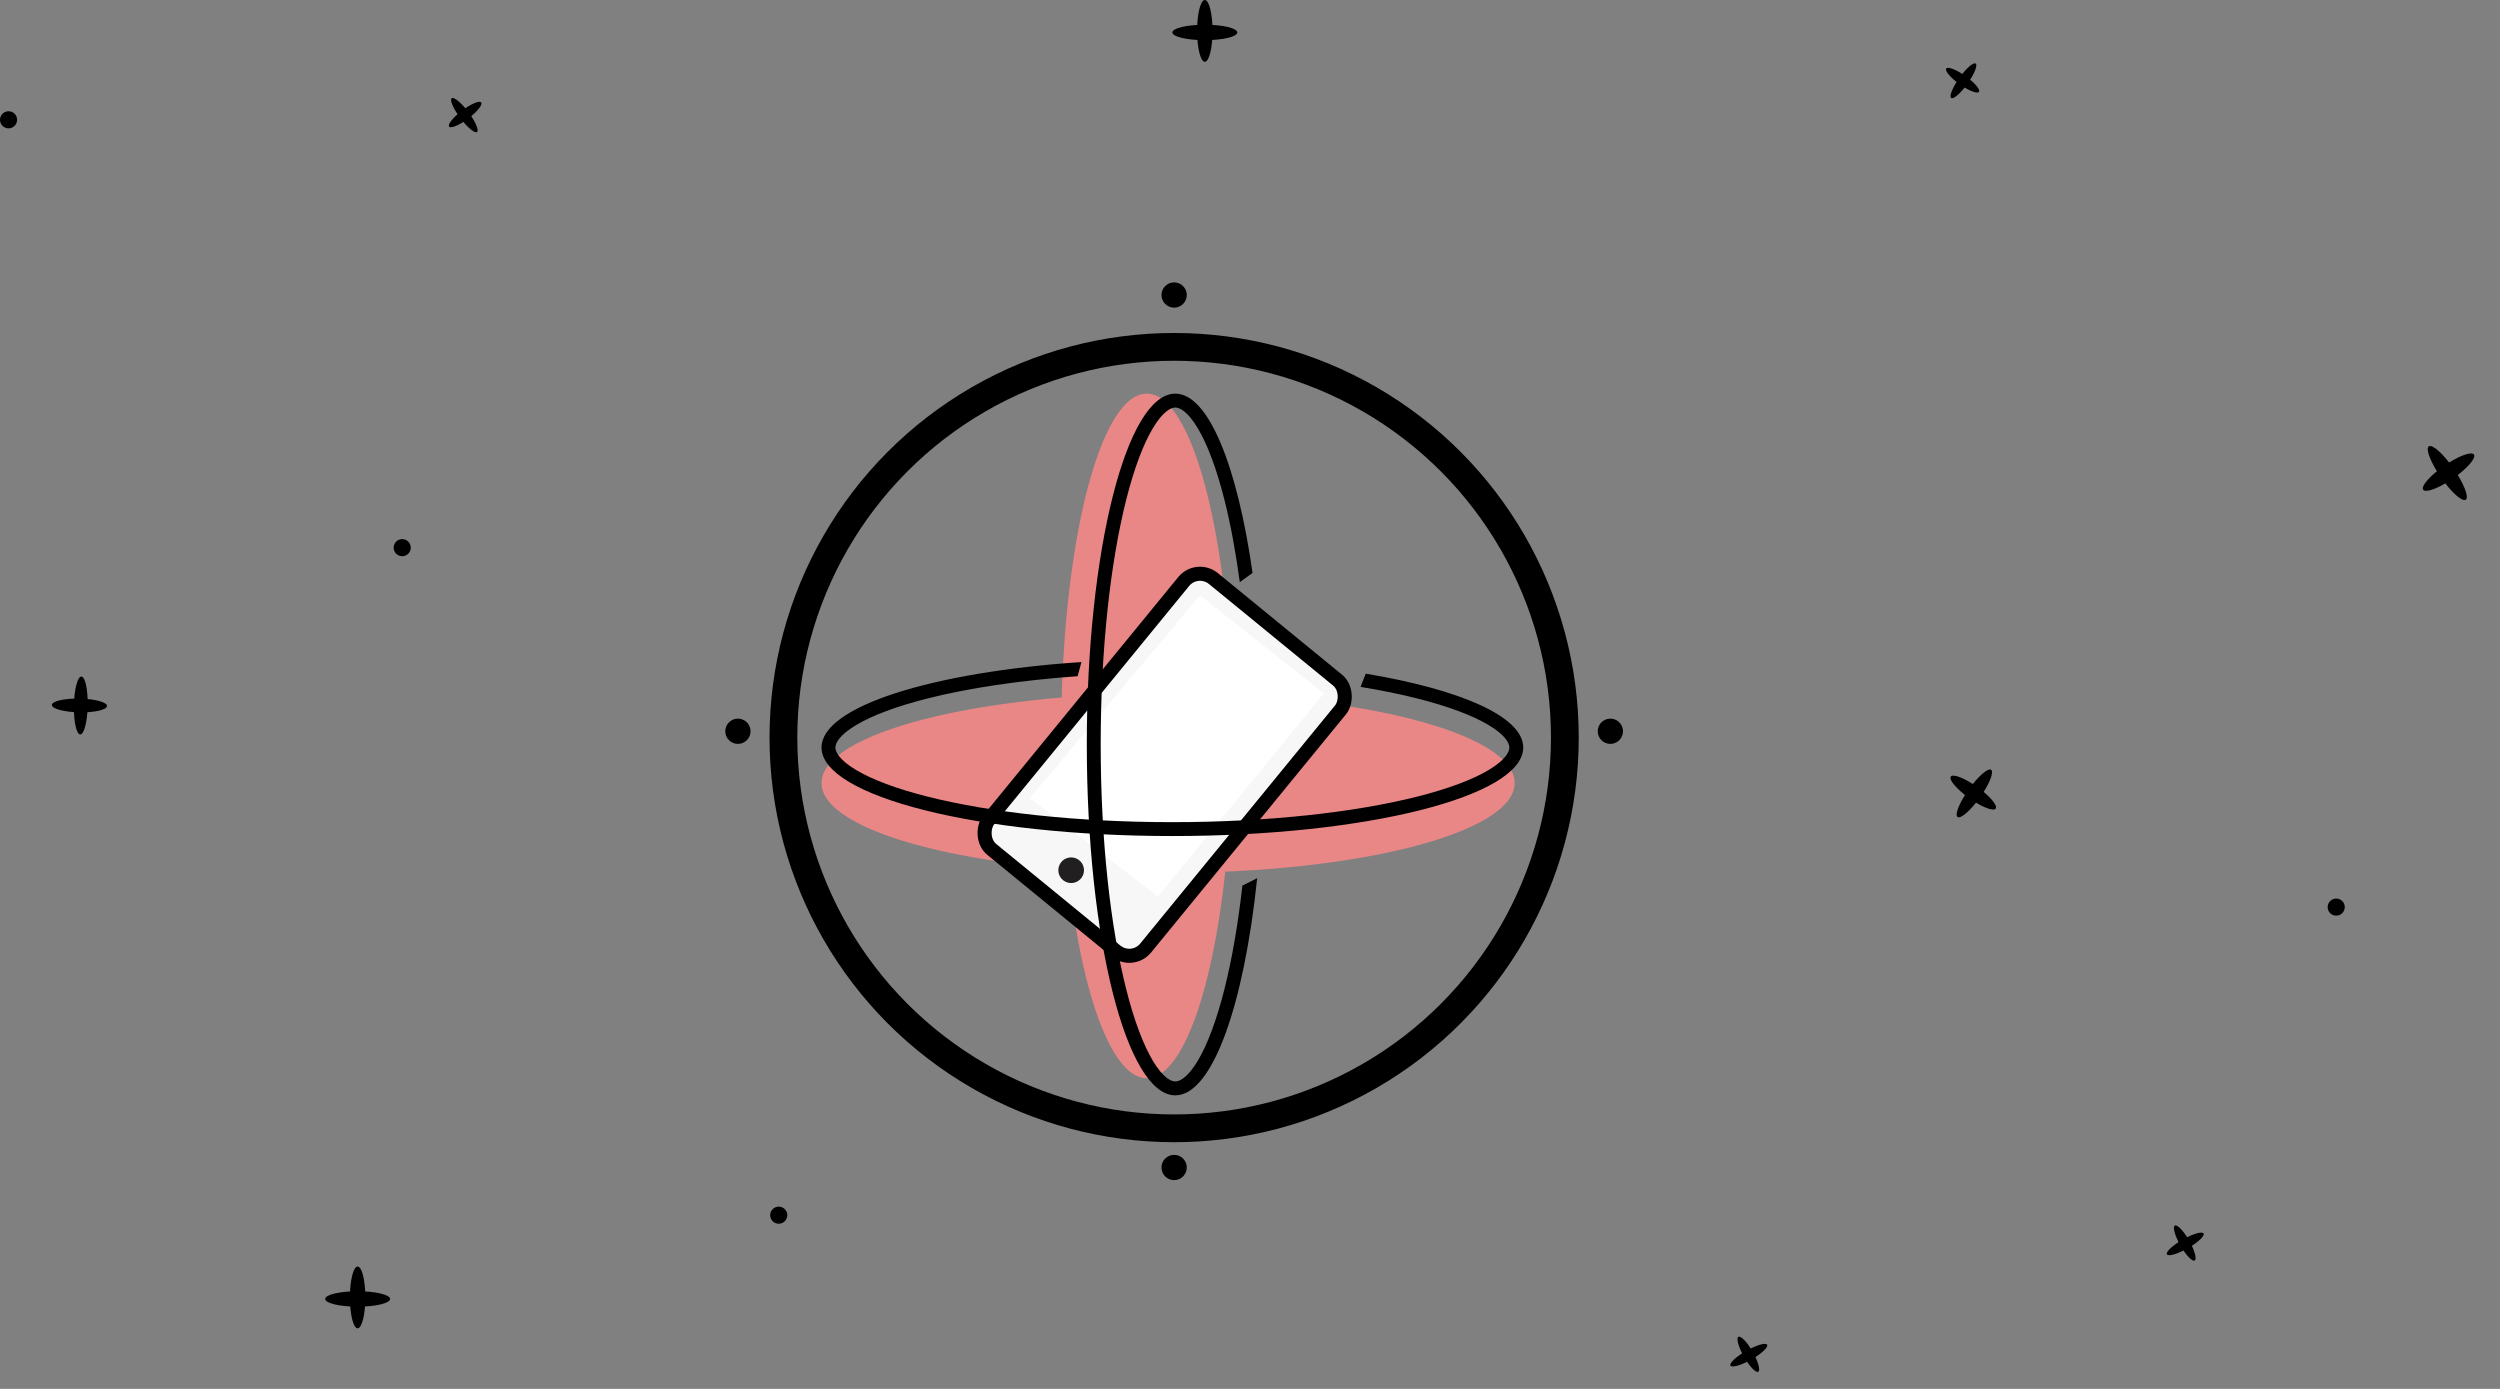 <svg width="180" height="100" viewBox="0 0 180 100" fill="none" xmlns="http://www.w3.org/2000/svg">
<rect x="0" y="0" width="180" height="100" fill="#808080" stroke="none"/>
<circle cx="84.538" cy="53.107" r="28.132" stroke="black" stroke-width="2"/>
<ellipse cx="82.563" cy="52.987" rx="6.161" ry="24.646" fill="#E98686"/>
<ellipse cx="84.103" cy="56.378" rx="6.469" ry="24.954" transform="rotate(90 84.103 56.378)" fill="#E98686"/>
<ellipse rx="0.556" ry="2.225" transform="matrix(-1 0 0 1 86.747 2.225)" fill="black"/>
<ellipse rx="0.556" ry="2.337" transform="matrix(4.37114e-08 1 1 -4.37114e-08 86.748 2.336)" fill="black"/>
<ellipse rx="0.556" ry="2.225" transform="matrix(-1 0 0 1 25.749 93.415)" fill="black"/>
<ellipse rx="0.556" ry="2.337" transform="matrix(4.37114e-08 1 1 -4.37114e-08 25.75 93.525)" fill="black"/>
<ellipse rx="0.556" ry="2.225" transform="matrix(-0.569 -0.822 -0.822 0.569 176.296 33.995)" fill="black"/>
<ellipse rx="0.556" ry="2.337" transform="matrix(-0.822 0.569 0.569 0.822 176.204 34.058)" fill="black"/>
<ellipse rx="0.362" ry="1.446" transform="matrix(-0.6 -0.8 -0.8 0.6 33.492 8.246)" fill="black"/>
<ellipse rx="0.362" ry="1.519" transform="matrix(-0.8 0.6 0.6 0.8 33.434 8.288)" fill="black"/>
<ellipse rx="0.362" ry="1.446" transform="matrix(-0.869 0.494 0.494 0.869 157.303 89.499)" fill="black"/>
<ellipse rx="0.362" ry="1.519" transform="matrix(0.494 0.869 0.869 -0.494 157.338 89.562)" fill="black"/>
<ellipse rx="0.362" ry="1.446" transform="matrix(-0.869 0.494 0.494 0.869 125.88 97.508)" fill="black"/>
<ellipse rx="0.362" ry="1.519" transform="matrix(0.494 0.869 0.869 -0.494 125.915 97.572)" fill="black"/>
<ellipse rx="0.362" ry="1.446" transform="matrix(-0.58 0.815 0.815 0.58 141.307 5.774)" fill="black"/>
<ellipse rx="0.362" ry="1.519" transform="matrix(0.815 0.58 0.58 -0.815 141.367 5.816)" fill="black"/>
<ellipse rx="0.496" ry="1.984" transform="matrix(-0.58 0.815 0.815 0.58 142.074 57.067)" fill="black"/>
<ellipse rx="0.496" ry="2.084" transform="matrix(0.815 0.58 0.58 -0.815 142.154 57.124)" fill="black"/>
<ellipse rx="0.496" ry="1.984" transform="matrix(-0.019 1 1 0.019 5.72 50.794)" fill="black"/>
<ellipse rx="0.496" ry="2.084" transform="matrix(1 0.019 0.019 -1 5.818 50.797)" fill="black"/>
<circle cx="84.537" cy="21.242" r="0.91" fill="black"/>
<circle cx="56.069" cy="87.493" r="0.616" fill="black"/>
<circle cx="168.207" cy="65.311" r="0.616" fill="black"/>
<circle cx="0.616" cy="8.626" r="0.616" fill="black"/>
<circle cx="28.959" cy="39.432" r="0.616" fill="black"/>
<circle cx="84.537" cy="84.059" r="0.91" fill="black"/>
<circle cx="115.946" cy="52.651" r="0.91" transform="rotate(90 115.946 52.651)" fill="black"/>
<circle cx="53.13" cy="52.651" r="0.91" transform="rotate(90 53.13 52.651)" fill="black"/>
<rect x="86.189" y="40.693" width="14.59" height="25.2" rx="1.519" transform="rotate(39.289 86.189 40.693)" fill="#F7F7F7" stroke="black" stroke-width="1.013"/>
<circle cx="77.124" cy="62.656" r="0.924" transform="rotate(24.802 77.124 62.656)" fill="#211F1F"/>
<path d="M83.372 64.551L74.154 57.469L86.399 42.868L95.313 49.921L83.372 64.551Z" fill="white"/>
<path fill-rule="evenodd" clip-rule="evenodd" d="M89.452 63.767C89.137 66.573 88.695 69.096 88.159 71.222C87.593 73.465 86.936 75.209 86.244 76.368C85.514 77.592 84.935 77.865 84.623 77.865C84.31 77.865 83.731 77.592 83.001 76.368C82.31 75.209 81.652 73.465 81.086 71.222C79.958 66.751 79.25 60.522 79.25 53.604C79.25 46.685 79.958 40.456 81.086 35.985C81.652 33.742 82.31 31.998 83.001 30.839C83.731 29.616 84.31 29.342 84.623 29.342C84.935 29.342 85.514 29.616 86.244 30.839C86.936 31.998 87.593 33.742 88.159 35.985C88.596 37.718 88.97 39.715 89.265 41.914L90.183 41.253C89.091 33.548 87.01 28.342 84.623 28.342C81.103 28.342 78.25 39.652 78.25 53.604C78.25 67.555 81.103 78.865 84.623 78.865C87.282 78.865 89.561 72.407 90.516 63.23L89.452 63.767Z" fill="black"/>
<path fill-rule="evenodd" clip-rule="evenodd" d="M97.959 49.456C99.434 49.697 100.799 49.975 102.029 50.286C104.272 50.852 106.016 51.509 107.176 52.201C108.399 52.931 108.673 53.51 108.673 53.822C108.673 54.135 108.399 54.714 107.176 55.444C106.016 56.136 104.272 56.793 102.029 57.359C97.559 58.487 91.329 59.195 84.411 59.195C77.493 59.195 71.264 58.487 66.793 57.359C64.55 56.793 62.806 56.136 61.647 55.444C60.423 54.714 60.149 54.135 60.149 53.822C60.149 53.51 60.423 52.931 61.647 52.201C62.806 51.509 64.55 50.852 66.793 50.286C69.733 49.544 73.433 48.984 77.59 48.687L77.863 47.666C67.086 48.394 59.149 50.874 59.149 53.822C59.149 57.342 70.46 60.195 84.411 60.195C98.363 60.195 109.673 57.342 109.673 53.822C109.673 51.601 105.167 49.645 98.335 48.504L97.959 49.456Z" fill="black"/>
</svg>
